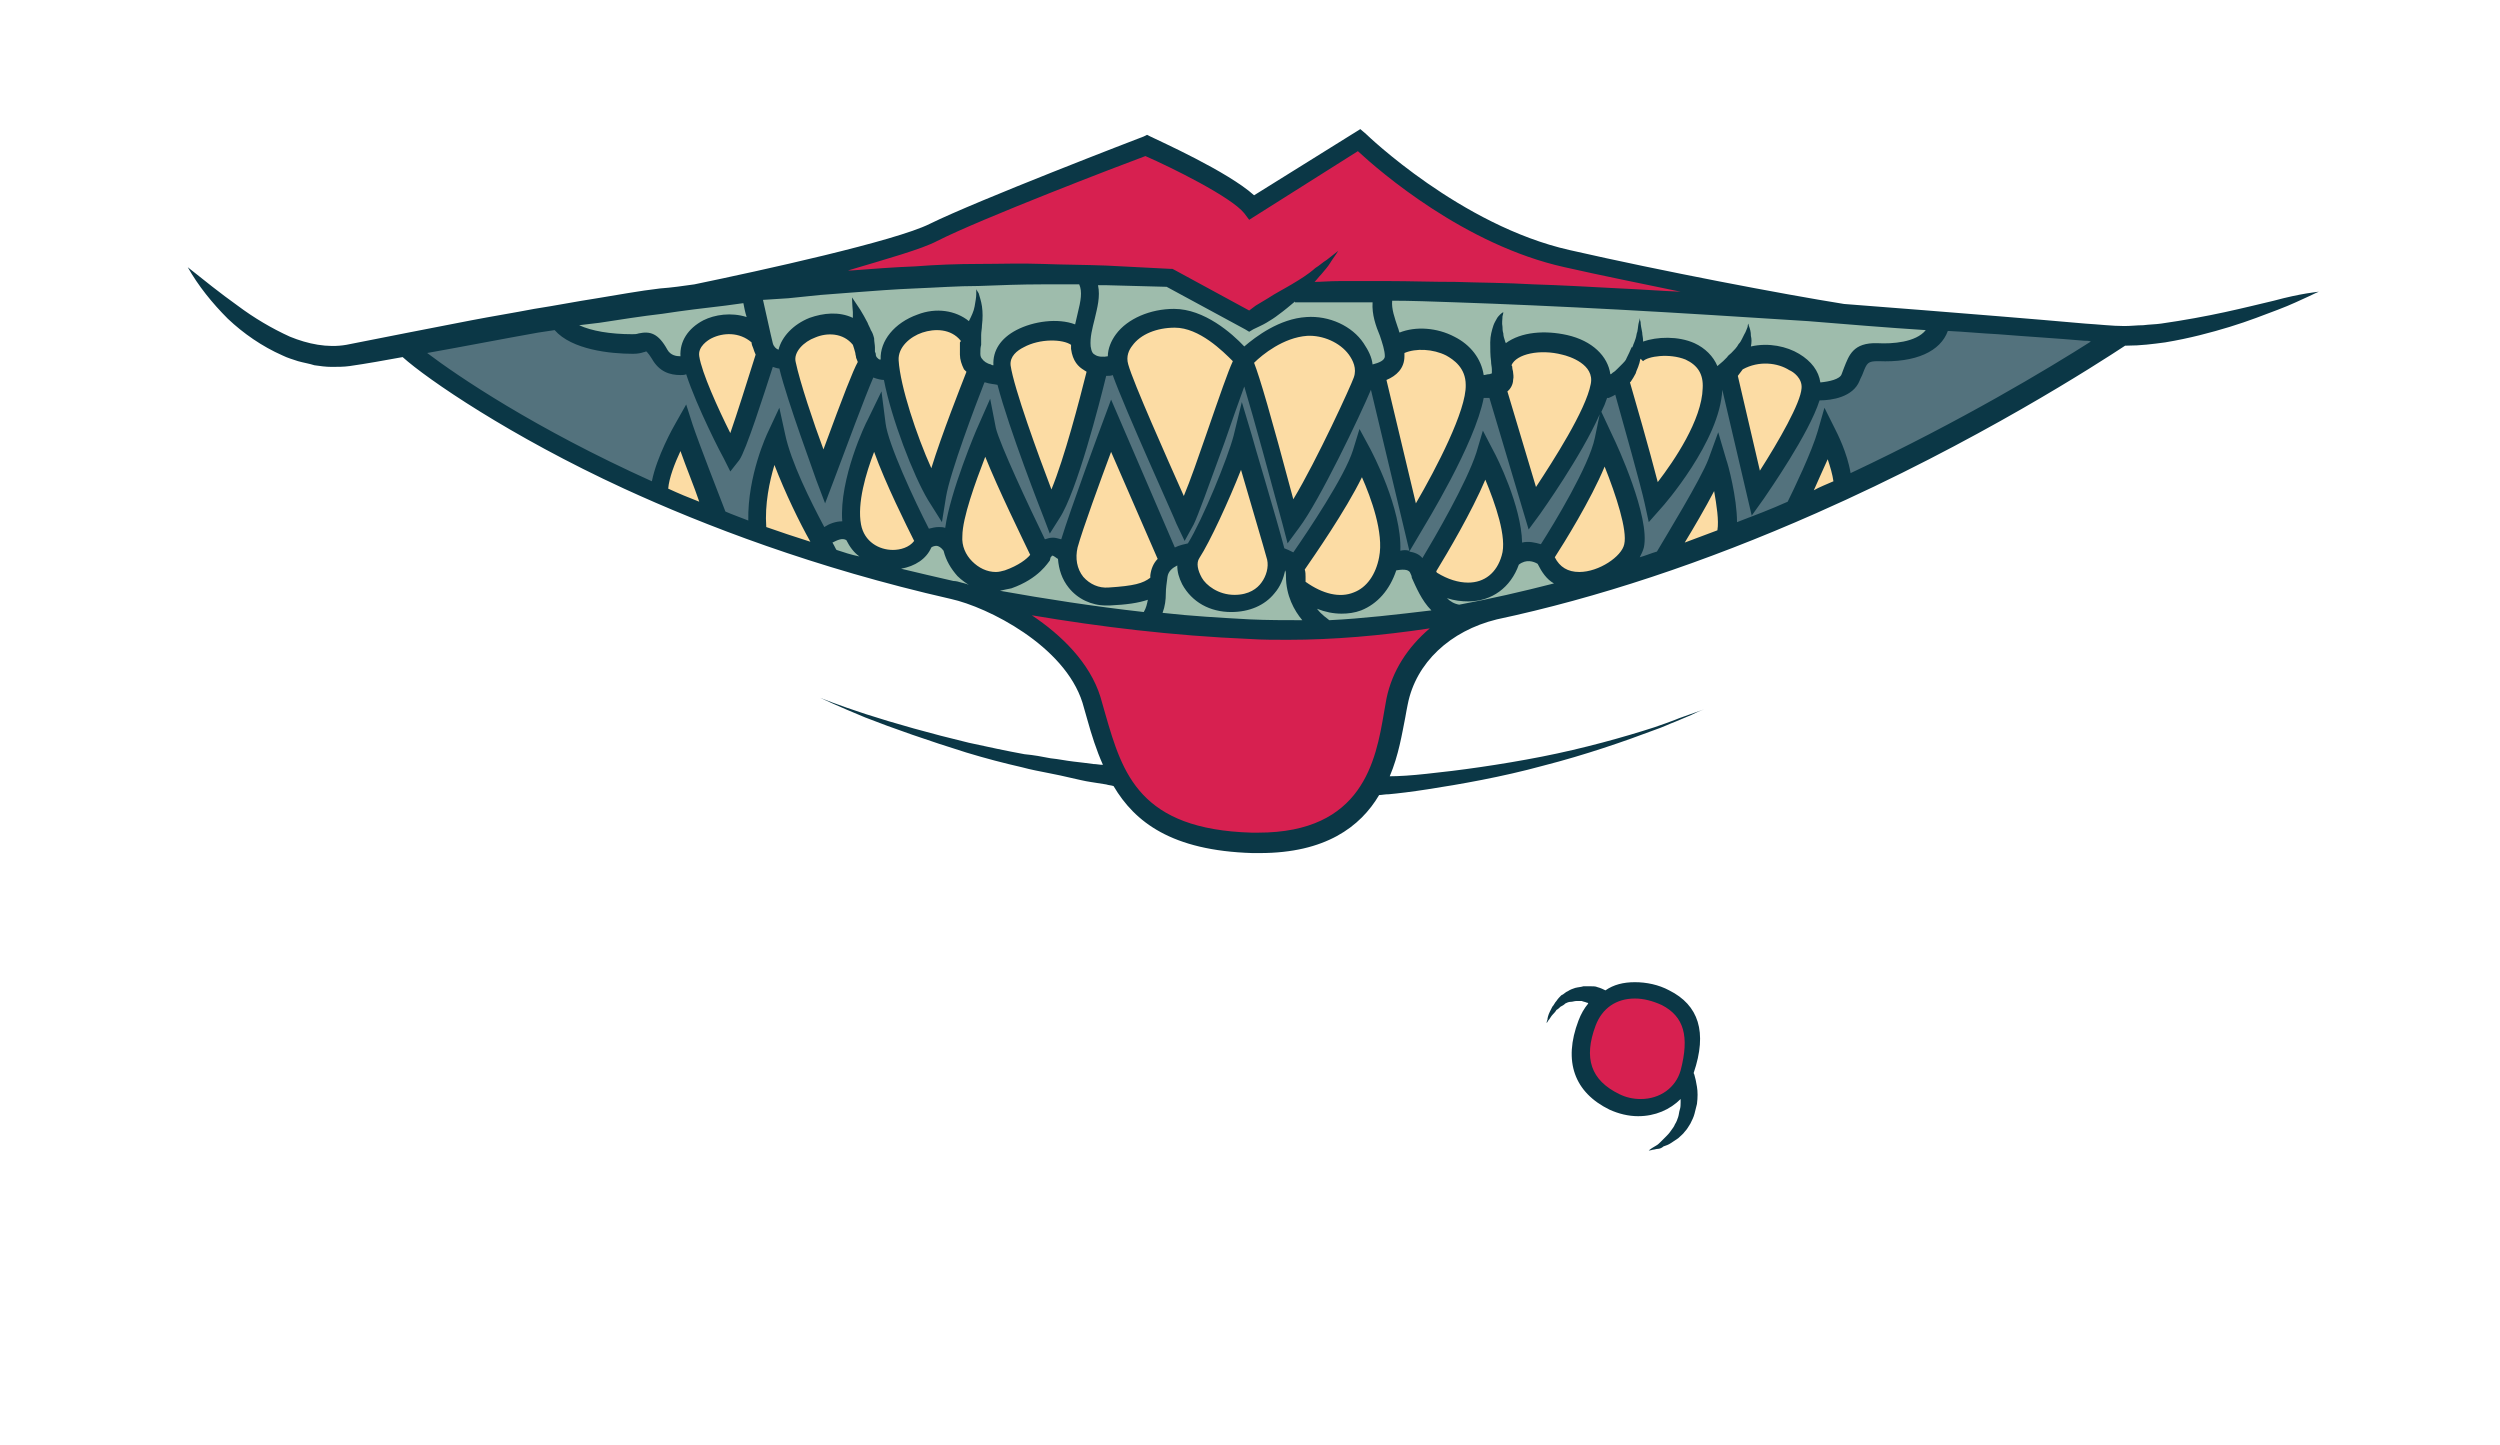 <?xml version="1.0" encoding="utf-8"?>
<!-- Generator: Adobe Illustrator 19.1.0, SVG Export Plug-In . SVG Version: 6.00 Build 0)  -->
<svg version="1.1" id="Layer_1" xmlns="http://www.w3.org/2000/svg" xmlns:xlink="http://www.w3.org/1999/xlink" x="0px" y="0px" width="305.834px" height="176.833px"
	 viewBox="-152 308.1 305.8 176.9" style="enable-background:new -152 308.1 305.8 176.9;" xml:space="preserve">
<style type="text/css">
	.beast-mouth-19-st-0{fill:#D72050;}
	.beast-mouth-19-st-1{fill:#FCDCA4;}
	.beast-mouth-19-st-2{opacity:0.7;fill:#0B3746;}
	.beast-mouth-19-st-3{opacity:0.7;fill:#75A08A;}
	.beast-mouth-19-st-4{fill:#0B3746;}
</style>
<g>
	<path class="beast-mouth-19-st-0" d="M52.4,430.4c-4.1-2.2-8-1-9.7,2.6c-1.7,3.6-0.9,8,3,9.8c3.9,1.8,7.7-0.1,9-3.4
		C55.8,436.2,55.9,432.3,52.4,430.4z"/>
	<path class="beast-mouth-19-st-1" d="M-67.8,352c0,0,5,11.2,5.1,11.3c0.1,0.2,4.3-11.3,4.3-11.3l1.9,0.8l5.2,13.3L-46,353c0,0-0.9-4.6-1.2-4.5
		c-0.2,0.1-6.1-2.6-8.8,2.5c0,0-2,2-2.7,0.2c-0.7-1.8-1.3-3.1-1.3-3.1S-67.9,346.3-67.8,352z"/>
	<path class="beast-mouth-19-st-1" d="M-33.5,349c0,0-2-2.1-4.2-1.8c-2.2,0.3-5.8,1.5-5.5,5.2c0.3,3.8,5.6,15.8,5.6,15.8l5.3-14.5
		C-32.3,353.8-34.8,351.7-33.5,349z"/>
	<path class="beast-mouth-19-st-1" d="M-20,349c0,0-9.8-0.4-9.5,3.1s5.9,18.5,5.9,18.5s5.2-13.6,5.8-17.5C-17.8,353.1-20.6,352-20,349z"/>
	<path class="beast-mouth-19-st-1" d="M-0.2,351.8c0,0-4.3-5.2-8.7-5c-4.3,0.2-6.5,3.2-6.3,5.6c0.2,2.3,7.8,19.4,7.8,19.4L-0.2,351.8z"/>
	<path class="beast-mouth-19-st-1" d="M0.3,351.9c0,0,10.3-7.9,14.3,1.1c-1.6,10-8.6,18.1-8.6,18.1L0.3,351.9z"/>
	<path class="beast-mouth-19-st-1" d="M16.7,354c0,0,2.9-1.7,2.3-3.4c0,0,9.3-2.2,9.2,4.2c-0.1,6.4-7.5,17.5-7.5,17.5L16.7,354z"/>
	<path class="beast-mouth-19-st-1" d="M31.1,355.5c0,0,1.6-2.2,0.9-3.8c0,0,2.7-2.7,6.5-1.9c3.8,0.8,5.3,2.8,4.8,6c-0.6,3.2-7.6,14-7.6,14
		L31.1,355.5z"/>
	<path class="beast-mouth-19-st-1" d="M46,355.1c0,0,2.8-2.8,2.6-4.3c0,0,8.3-1.4,8.8,4c0.4,5.4-6.7,14.8-6.9,14.8S46,355.1,46,355.1z"/>
	<path class="beast-mouth-19-st-1" d="M58.7,353.8c0,0,2.7-1.5,2.8-2.5c0,0,7.6-0.7,8.2,4.5l-6.9,12.6L58.7,353.8z"/>
	<path class="beast-mouth-19-st-1" d="M-71.5,367.7c0.1-0.2,2.9-7.1,2.9-7.1l4.4,10.8L-71.5,367.7z"/>
	<path class="beast-mouth-19-st-1" d="M-59.4,373.3c0,0,1.1-9.2,2.2-11l6.8,14.1L-59.4,373.3z"/>
	<path class="beast-mouth-19-st-1" d="M-38.8,373.9c0,0-1.7,2.6-4.1,2.6c-2.4,0-4.7-1.5-4.8-4.9c-0.1-3.4,2.7-12,2.7-12L-38.8,373.9z"/>
	<path class="beast-mouth-19-st-1" d="M-35.9,374c0-2.2,4.5-13,4.5-13s6.5,14.2,6.5,14.5s-3.1,4.3-5.7,3.7C-33.2,378.5-35.9,376.2-35.9,374z"/>
	<path class="beast-mouth-19-st-1" d="M-9.4,376c0,0-6.6-16.2-6.9-16c-0.3,0.2-4.6,12.3-5.1,14c-0.5,1.7,0.3,7.2,5.7,6.8c5.4-0.5,5.3-1.7,5.3-1.7
		L-9.4,376z"/>
	<path class="beast-mouth-19-st-1" d="M-6.6,376.4c0,0,5.8-11.2,6.1-13.7c0,0,4.2,11.8,4.2,13.8s-1.2,5-5,5.2C-5.1,381.9-7.2,378.8-6.6,376.4z"/>
	<path class="beast-mouth-19-st-1" d="M6.7,376.9c0,0,8.2-11.3,8.1-12.9c0,0,5.1,10.2,2,14.8C13.7,383.4,5.8,383,6.7,376.9z"/>
	<path class="beast-mouth-19-st-1" d="M22.3,377.6l7.4-13.7c0,0,5,9.6,2.8,13.4S24.1,382,22.3,377.6z"/>
	<path class="beast-mouth-19-st-1" d="M37,376.1l7.3-13.7c0,0,4.8,9.6,3.8,12.1S40.4,382.9,37,376.1z"/>
	<path class="beast-mouth-19-st-1" d="M51.9,376.1l6.2-10.9c0,0,1.8,7.2,0.9,8.3C58.1,374.7,51.9,376.1,51.9,376.1z"/>
	<polygon class="beast-mouth-19-st-1" points="67.7,370.1 71.6,361.4 73.4,367.4 	"/>
	<path class="beast-mouth-19-st-0" d="M-62.8,343.7l25.3-1.8l28.6,0.3l9.8,5.1l6-3.8l61.4,2.5c0,0-25.1-5.2-30.9-6.8c-5.8-1.5-21.5-10.1-23.2-13.8
		L1,333.7c0,0-0.3-2.6-12.8-7.8c0,0-20.4,9.2-26.3,10.7C-44.1,338.1-62.8,343.7-62.8,343.7z"/>
	<path class="beast-mouth-19-st-0" d="M-30.8,381.3c0,0,31.5,7.1,58.1,2.1c0,0-7.2,3.4-8.5,10.2c-1.3,6.8-2.8,17.9-17.9,17.5
		c-15.2-0.4-16.5-8.9-17.7-12C-18,396-18.3,388.2-30.8,381.3z"/>
	<path class="beast-mouth-19-st-2" d="M-102.4,350.3l18.9-2.4c0,0,2.2,2.5,5,2.2s6.4,0.4,6.4,0.4s0.9,2.4,2.2,2.4s1.9,0,1.9,0l5.2,10.2l4.3-11.2
		l2.7,0.9l4.5,13.3L-46,353l2.5,0.7l5.6,15.3l5.5-15.2l2.8,0.3l5.9,16.6l5.8-17.5l2.5,0.2l8,18.5l7.7-19.9l5.5,19.9l8.9-17l1.9-0.7
		l4.1,18.1c0,0,7-13.1,7.8-17.1H31l4.7,14.7c0,0,7.6-11.3,8.2-13.9l2.2-0.7l4.4,14.4c0,0,6.9-9.9,7.4-13.5l0.9-1.7l1.5,2.4l2.5,11.6
		l6.8-11.8c0,0,3.5-0.1,4.3-1.6s2-4.3,3.8-3.7c1.8,0.6,7.1-1,8.1-3.7l20.4,2.3c0,0-21.3,13.5-32.7,17.5l-2-6.5l-3.8,9.2
		c0,0-8.2,4.2-8.4,4.1s-0.3-7.3-1.2-9l-6.2,10.9l-5,2.1c0,0,2.4-3.4,0.4-8.5s-3.1-8.7-3.1-8.7l-6.8,14H33c0,0-1.8-8.6-3.2-10.6
		c0,0-6.8,13.3-7.4,13.1c-0.6-0.2-4.6-1.7-4.6-1.7s-0.6-8.4-3-11.9l-8.1,12.9L4.5,376l-4.6-14.1l-5.8,14l-3.4,1.1l-7.1-17l-5,15
		l-3.9-0.4l-6.2-13.6c0,0-4.8,11-4.5,13l-2.8,0.3l-6.2-14.8c0,0-4.2,8.9-3,13.5l-3.5,0.2l-5.7-11.1c0,0-2.3,5.5-2.3,7.1
		s0.4,4.4,0.4,4.4l-5-2.4c0,0-4.8-11.2-4.8-10.8s-2.5,7.1-2.5,7.1S-93.3,359.4-102.4,350.3z"/>
	<path class="beast-mouth-19-st-3" d="M-83.5,346.8c0,0,45.5-7.2,74.3-4.6L1,347.3c0,0,6.7-3.8,6.4-3.8c-0.2,0.1,65.8,1.4,77.4,3.9
		c0,0,0.4,2.4-1.8,3.1c-2.2,0.7-6.4-0.2-7.6,1.4c-1.2,1.7-3.7,4.6-5.7,4.2c0,0-0.9-5-5-5c-4.1,0-7.1,3.7-7.1,3.7s-1.8-4.8-5.1-4.5
		c-3.3,0.2-4.4,1.2-4.4,1.2s-2.5,3.8-4.2,4c0,0-1.2-5.8-6.1-5.8c-4.9,0-6,2-6,2s1.2,4-3.1,3.8c0,0-2.7-7.9-10-5.4c0,0-0.8,4.2-3.6,4
		c-0.3-0.2-1.2-6-6.8-6.1s-8.5,4.2-8.5,4.2s-4-5.6-8.9-5.6c-4.9,0-6.2,6-6.4,6s-5.7,0.6-4.8-3.8c0,0-10.2-0.6-9.7,4.4
		c-0.2-0.1-4.6,0.9-3.5-4.1c0,0-2.8-2.8-5.9-1.7c-3.2,1.1-4.2,4-4,5.8c0,0-1.7,0.7-2.7-1.4c-1-2.1-1.9-3.9-1.9-3.9s-3.2-1.2-5,0.3
		c-1.8,1.5-3.1,4.4-3.1,4.4s-3.3-0.9-3.4-3.8c0,0-1.7-1.2-4.1-1.1c-2.4,0.2-4.2,4.6-4.2,4.6s-2,1-3.5-0.7c-1.5-1.7-1.4-2.3-3.4-2
		C-76.4,350.3-82.8,350.2-83.5,346.8z"/>
	<path class="beast-mouth-19-st-3" d="M-51.2,375.8l-0.2-2.4l2.9-0.7c0,0,2.1,3.8,4.5,3.6c2.4-0.2,4.5-0.9,5.6-2.2c1.1-1.3,2.6-0.2,3.2,1.5
		c0.6,1.7,2.8,4.5,5.2,3.8c2.4-0.8,5.8-4.4,6.8-4.3c1,0.1,1.4,2.3,2.3,3.5c0.9,1.2,5.9,4.1,9.6,2.1c0,0,2.6-5,4.8-4.1
		c0,0,0.3,5.6,5.3,5.3s6.1-5.5,6.1-5.5s1.8,0.5,1.7,1.8c-0.2,1.3,1.9,3.9,5.3,3.8c3.4-0.1,5.2-2.5,5.9-5.1c0,0,3.8-0.4,3.8,0.9
		c0.1,1.3,2.9,2.7,5.5,2.4c2.6-0.2,5.1-1.4,5.7-4.2c0,0,2.9-0.8,3.8,0.5c0.8,1.2,3.9,3.3,7,2.6c0,0-19,7.5-45.1,5.9
		C-27.7,383.4-51.2,375.8-51.2,375.8z"/>
	<path class="beast-mouth-19-st-4" d="M52.2,429.3c-1.3-0.7-2.8-1-4.2-1c-1.4,0-2.6,0.3-3.6,1c-0.2-0.1-0.6-0.3-1-0.4c-0.2-0.1-0.5-0.1-0.8-0.1
		c-0.3,0-0.6,0-0.9,0c-0.3,0.1-0.6,0.1-1,0.2c-0.3,0.1-0.6,0.2-0.9,0.4c-0.3,0.1-0.5,0.4-0.8,0.5c-0.2,0.2-0.4,0.4-0.6,0.7
		c-0.2,0.2-0.3,0.5-0.5,0.7c-0.1,0.2-0.2,0.4-0.3,0.6c-0.2,0.4-0.3,0.8-0.3,1c-0.1,0.2-0.1,0.4-0.1,0.4s0.1-0.1,0.2-0.3
		c0.2-0.2,0.3-0.5,0.6-0.8c0.1-0.1,0.3-0.3,0.4-0.5c0.2-0.1,0.4-0.3,0.5-0.4c0.2-0.1,0.4-0.2,0.6-0.4c0.2-0.1,0.4-0.2,0.7-0.2
		c0.2,0,0.4-0.1,0.7-0.1c0.2,0,0.4,0,0.6,0c0.2,0.1,0.4,0.1,0.6,0.2c0.1,0,0.1,0,0.2,0.1c-0.5,0.6-0.9,1.3-1.2,2.1
		c-1.9,5-0.5,8.8,3.8,10.9c1.1,0.5,2.3,0.8,3.5,0.8c2.1,0,3.9-0.8,5.2-2.1c0,0.1,0,0.3,0,0.4c0,0.3,0,0.6-0.1,0.9
		c-0.1,0.3-0.1,0.6-0.2,0.9c-0.1,0.3-0.2,0.6-0.4,0.9c-0.1,0.3-0.3,0.5-0.5,0.8c-0.2,0.3-0.4,0.5-0.6,0.7c-0.2,0.2-0.4,0.4-0.6,0.6
		c-0.2,0.2-0.4,0.4-0.6,0.5c-0.2,0.1-0.3,0.2-0.5,0.3c-0.3,0.2-0.4,0.3-0.4,0.3s0.2,0,0.5-0.1c0.2,0,0.4-0.1,0.6-0.1
		c0.2,0,0.5-0.1,0.7-0.3c0.3-0.1,0.6-0.2,0.9-0.4c0.3-0.2,0.6-0.4,0.9-0.6c0.3-0.3,0.6-0.5,0.8-0.8c0.3-0.3,0.5-0.7,0.7-1
		c0.2-0.4,0.4-0.8,0.5-1.2c0.1-0.4,0.2-0.8,0.3-1.2c0.1-0.8,0.1-1.5,0-2.1c-0.1-0.6-0.2-1.1-0.3-1.4c0-0.1-0.1-0.2-0.1-0.3
		C56.9,434.4,55.8,431.1,52.2,429.3z M53.6,439.1c-0.6,2.1-2.5,3.5-4.9,3.5c-0.9,0-1.8-0.2-2.6-0.6c-3.5-1.7-4.4-4.4-2.9-8.4
		c0.8-2.1,2.5-3.3,4.8-3.3c1.1,0,2.2,0.3,3.3,0.8C54,432.5,54.7,434.9,53.6,439.1z M126.2,344.9c-1.7,0.4-3.7,0.9-6,1.4
		c-2.3,0.5-5,1-7.8,1.4c-0.7,0.1-1.4,0.1-2.2,0.2c-0.7,0-1.5,0.1-2.3,0.1c-1.5,0-3.1-0.2-4.8-0.3c-3.4-0.3-6.9-0.6-10.6-0.9
		c-6.1-0.5-12.4-1-18.9-1.5c-7.5-1.2-22.2-4-33.6-6.6c-13.3-3-24.8-14.1-24.9-14.2l-0.7-0.6L1.4,332c-3.2-2.9-11.7-6.7-12.7-7.2
		l-0.4-0.2l-0.4,0.2c-0.8,0.3-20.3,7.8-26.2,10.7c-4.2,2.1-20.6,5.7-28.8,7.4c-1.4,0.2-2.8,0.4-4.2,0.5c-2.6,0.3-5.2,0.8-7.7,1.2
		c-2.6,0.4-5.1,0.9-7.7,1.3c-2.6,0.5-5.1,0.9-7.7,1.4l-7.7,1.5c-2.6,0.5-5,1-7.6,1.5c-2.3,0.4-4.7-0.1-6.9-1c-2.2-1-4.4-2.3-6.4-3.8
		c-2.1-1.5-4.1-3.1-6.1-4.7c1.3,2.3,3,4.4,4.9,6.3c1.9,1.8,4.2,3.4,6.7,4.5c0.6,0.3,1.3,0.5,1.9,0.7c0.7,0.2,1.4,0.3,2,0.5
		c0.7,0.1,1.4,0.2,2.1,0.2c0.7,0,1.5,0,2.2-0.1c2.1-0.3,4.3-0.7,6.5-1.1c3,2.7,13.2,9.7,27.1,16.1c9.8,4.5,23.3,9.7,40,13.5l0,0
		c4.5,1,13.9,5.7,16.1,12.7c0.2,0.7,0.4,1.4,0.6,2.1c0.5,1.8,1.1,3.7,1.9,5.5c-0.4,0-0.8-0.1-1.2-0.1c-0.7-0.1-1.5-0.2-2.4-0.3
		c-0.9-0.1-1.8-0.3-2.8-0.4c-1-0.2-2.1-0.4-3.2-0.5c-2.2-0.4-4.5-0.9-6.8-1.4c-4.6-1.1-9.2-2.4-12.6-3.5c-3.4-1.1-5.6-2-5.6-2
		s2.1,1,5.5,2.4c3.3,1.3,7.9,2.9,12.4,4.3c2.3,0.7,4.6,1.3,6.8,1.8c1.1,0.3,2.2,0.5,3.2,0.7c1,0.2,2,0.4,2.8,0.6
		c0.9,0.2,1.7,0.4,2.4,0.5c0.7,0.1,1.3,0.2,1.9,0.3c0.3,0.1,0.6,0.1,0.9,0.2c2.6,4.4,7.1,7.9,17,8.2c0.3,0,0.6,0,0.9,0
		c8,0,12.3-3.2,14.6-7.1c0.3,0,0.7-0.1,1.2-0.1c1.1-0.1,2.8-0.3,4.7-0.6c3.9-0.6,9.1-1.5,14.2-2.9c5.1-1.3,10-3,13.7-4.4
		c0.9-0.3,1.7-0.7,2.5-1c0.7-0.3,1.4-0.6,1.9-0.8c1-0.5,1.6-0.7,1.6-0.7s-0.6,0.2-1.7,0.6c-0.5,0.2-1.2,0.4-1.9,0.7
		c-0.8,0.3-1.6,0.6-2.5,0.9c-3.7,1.2-8.7,2.6-13.8,3.6c-5.1,1-10.2,1.7-14.1,2.1c-1.8,0.2-3.4,0.3-4.5,0.3c1.1-2.6,1.5-5.2,1.9-7.2
		c0.1-0.6,0.2-1.1,0.3-1.6c1-5.1,5.2-9,10.9-10.4c12.2-2.6,25.3-6.9,39.1-13c19.7-8.7,34.6-18.4,37.8-20.5c0.1,0,0.2,0,0.2,0
		c1.7,0,3.2-0.2,4.7-0.4c3-0.5,5.6-1.2,7.9-1.9c2.3-0.7,4.3-1.5,5.9-2.1c1.6-0.6,2.8-1.2,3.7-1.6c0.8-0.4,1.3-0.6,1.3-0.6
		S129.5,344,126.2,344.9z M83.6,348.5c-1.2,1.5-4.1,1.7-5.9,1.6c-3-0.1-3.5,1.5-4.1,3c-0.1,0.3-0.2,0.5-0.3,0.8
		c-0.2,0.6-1.5,0.9-2.6,1c-0.2-1.4-1.1-2.6-2.6-3.5c-1.5-0.9-3.7-1.4-5.9-0.9c0.1-0.5,0.1-0.9,0-1.3c0-0.5-0.1-0.8-0.2-1.1
		c-0.1-0.2-0.1-0.4-0.1-0.4s-0.1,0.1-0.1,0.4c-0.1,0.2-0.2,0.6-0.4,0.9c-0.1,0.2-0.2,0.4-0.3,0.6c-0.1,0.2-0.2,0.4-0.4,0.6
		c-0.2,0.4-0.6,0.8-0.9,1.1c-0.2,0.2-0.4,0.3-0.5,0.5c-0.2,0.2-0.3,0.3-0.5,0.5c-0.2,0.2-0.5,0.4-0.7,0.6c-0.5-1.2-1.5-2.2-2.8-2.8
		c-2-0.9-4.6-0.8-6.3-0.2c0-0.1,0-0.2,0-0.2c0-0.3-0.1-0.6-0.1-0.9c-0.1-0.5-0.2-1-0.2-1.3c-0.1-0.3-0.1-0.5-0.1-0.5s0,0.2-0.1,0.5
		c-0.1,0.3-0.1,0.7-0.2,1.2c-0.1,0.2-0.1,0.5-0.2,0.8c-0.1,0.3-0.2,0.6-0.3,0.8c0,0.1-0.1,0.2-0.1,0.3c0,0,0,0-0.1,0l0,0
		c-0.2,0.5-0.4,0.9-0.6,1.3c-0.1,0.3-0.3,0.5-0.5,0.7c-0.2,0.2-0.4,0.4-0.6,0.6c-0.2,0.2-0.4,0.4-0.6,0.5c-0.1,0.1-0.2,0.2-0.3,0.2
		c-0.3-2.2-2.2-4.1-5.3-4.8c-2.7-0.6-5.6-0.4-7.5,1c0-0.1-0.1-0.2-0.1-0.3c-0.1-0.3-0.2-0.6-0.2-0.9c-0.1-0.3-0.1-0.6-0.1-0.8
		c-0.1-0.5,0-0.9,0-1.3c0.1-0.3,0.1-0.5,0.1-0.5s-0.2,0.1-0.4,0.3c-0.1,0.1-0.3,0.3-0.4,0.5c-0.1,0.2-0.3,0.5-0.4,0.8
		c-0.2,0.6-0.4,1.3-0.4,2.1c0,0.8,0,1.6,0.1,2.3c0,0.4,0.1,0.7,0.1,1c0,0.1,0,0.4,0,0.5c-0.1,0-0.2,0.1-0.4,0.1
		c-0.2,0-0.4,0.1-0.6,0.1c-0.3-2-1.6-3.7-3.6-4.7c-2.1-1.1-4.7-1.3-6.7-0.5c-0.1-0.2-0.1-0.4-0.2-0.6c-0.4-1.2-0.8-2.3-0.7-3.3
		c2.3,0,4.9,0.1,7.8,0.2c5.9,0.2,12.7,0.5,20.1,0.9c7.4,0.4,15.2,0.9,23,1.4C74.1,347.8,78.9,348.2,83.6,348.5z M68.4,355.6
		c-0.1,1.8-2.8,6.5-5.1,10.1l-2.7-11.6c0.2-0.3,0.4-0.5,0.6-0.8c2-1.1,4.3-0.8,5.7,0.1C67.4,353.6,68.5,354.4,68.4,355.6z
		 M56.3,355.6c-0.1,3.9-3.5,8.9-5.5,11.5c-1-3.9-2.9-10.5-3.4-12.2c0,0,0.1-0.1,0.1-0.1c0.2-0.3,0.4-0.6,0.6-1
		c0.1-0.4,0.3-0.7,0.4-1.1c0.1-0.2,0.1-0.5,0.2-0.7l0.3,0.3c0.6-0.6,3.2-1,5.2-0.2C55.7,352.8,56.4,353.9,56.3,355.6z M33.1,353.7
		c0-0.2-0.1-0.4-0.1-0.6c0-0.1,0-0.2-0.1-0.3c0.6-1.4,3.5-2,6.2-1.3c0.9,0.2,4,1.2,3.5,3.6c-0.6,3.2-4.6,9.4-6.7,12.6L32.4,356
		c0.4-0.3,0.7-0.9,0.7-1.4C33.2,354.2,33.1,353.8,33.1,353.7z M30.5,354C30.5,354.1,30.5,354.1,30.5,354
		C30.5,354.1,30.5,354,30.5,354z M19.8,351.3c1.4-0.6,3.5-0.5,5.1,0.3c0.9,0.5,2.4,1.5,2.4,3.6c0.1,3.1-3.6,10.2-6.1,14.5l-3.6-15.1
		c1.2-0.5,2.2-1.4,2.2-2.9C19.8,351.5,19.8,351.4,19.8,351.3z M-37.4,337.6c5.3-2.7,22.5-9.3,25.5-10.4c3.2,1.4,10.5,5,12.1,7
		l0.6,0.8l13.3-8.4c2.7,2.5,13.1,11.5,25.3,14.2c4.4,1,9.4,2,14.2,3c-2.5-0.1-5-0.3-7.4-0.4c-3.7-0.2-7.3-0.4-10.6-0.5
		c-3.4-0.2-6.6-0.2-9.5-0.3c-3,0-5.7-0.1-8.1-0.1c-2.4,0-4.5,0-6.2,0c-1.2,0-2.2,0.1-3,0.1c0.3-0.3,0.5-0.6,0.8-0.9
		c0.4-0.5,0.8-0.9,1.1-1.4c0.3-0.5,0.7-1,1-1.5c-0.5,0.4-0.9,0.7-1.4,1.1c-0.5,0.3-0.9,0.7-1.4,1C8,341.7,7,342.3,6,342.9
		c-1,0.6-2,1.1-2.9,1.7l-1.5,0.9c-0.3,0.2-0.5,0.4-0.8,0.6l-9.2-5l-0.2-0.1l-0.3,0l-7.8-0.4c-2.6-0.1-5.2-0.1-7.8-0.2
		c-2.6-0.1-5.2,0-7.8,0c-2.6,0-5.2,0.1-7.8,0.3c-2.6,0.1-5.2,0.3-7.8,0.5l-0.4,0C-43.6,339.8-39.3,338.6-37.4,337.6z M7.8,346.9
		c-3.3,0.2-6.2,2.4-7.6,3.6c-1.5-1.6-4.9-4.6-8.6-4.6c-2.9,0-5.7,1.2-7.1,3.1c-0.6,0.8-1,1.8-1,2.7c-0.5,0.1-1.2,0.1-1.6-0.2
		c-0.2-0.1-0.4-0.3-0.5-1c-0.1-1.1,0.2-2.2,0.5-3.4c0.3-1.3,0.7-2.7,0.4-4.1c0.3,0,0.6,0,0.9,0l7.5,0.2l9.6,5.2l0.5,0.3l0.5-0.3l0,0
		c0.6-0.3,1.1-0.5,1.6-0.8c0.5-0.3,1-0.6,1.5-1c0.7-0.5,1.4-1.1,2-1.6l0,0.1c0,0,2,0,5.4,0c1.2,0,2.6,0,4.1,0
		c-0.1,1.5,0.4,2.9,0.9,4.1c0.3,0.9,0.6,1.8,0.6,2.5c0,0.5-0.7,0.8-1.5,1c-0.1-0.9-0.5-1.7-1.1-2.6C13.4,348,10.6,346.7,7.8,346.9z
		 M13.6,354.3c-0.3,0.9-4.5,10.1-7.4,14.9c-2.8-10.5-4.1-14.9-4.8-16.7c1-1,3.6-3.1,6.5-3.3c1.9-0.1,4,0.8,5.1,2.3
		C13.5,352.2,14,353.2,13.6,354.3z M-1.2,352.3c-0.6,1.3-1.5,3.9-3.3,9.1c-0.9,2.6-1.9,5.5-2.7,7.4c-2-4.5-6.2-13.9-6.8-16.1
		c-0.3-1,0.1-1.8,0.5-2.3c1-1.4,3-2.2,5.2-2.2C-5.3,348.2-2.4,351.1-1.2,352.3z M-19.1,353.6c-0.9,3.6-2.7,10.5-4.3,14.4
		c-1.6-4.2-4.6-12.4-5-15.2c-0.1-1.1,0.8-1.8,1.6-2.2c2-1.1,4.8-1,5.8-0.3c0,0.2,0,0.4,0,0.5c0.2,1.5,0.9,2.2,1.6,2.6
		C-19.3,353.5-19.2,353.5-19.1,353.6z M-55.6,344.6l3.9-0.4l3.9-0.3c2.6-0.2,5.2-0.4,7.7-0.5c2.6-0.1,5.2-0.3,7.8-0.3
		c2.6-0.1,5.2-0.2,7.8-0.2c1.5,0,3,0,4.5,0c0.4,0.9,0.2,2-0.2,3.6c-0.1,0.4-0.2,0.9-0.3,1.3c-2.1-0.8-5.1-0.4-7.2,0.7
		c-1.9,1-2.9,2.5-2.8,4.3c-0.1,0-0.2,0-0.3-0.1c-0.5-0.1-0.9-0.4-1.1-0.7c-0.1-0.1-0.2-0.3-0.2-0.6c0-0.5,0-0.7,0.1-1.1
		c0-0.4,0-0.8,0-1.2c0-0.4,0.1-0.8,0.1-1.2c0.1-0.8,0.1-1.6,0-2.3c-0.1-0.7-0.3-1.2-0.4-1.6c-0.2-0.3-0.3-0.5-0.3-0.5s0,0.2,0,0.6
		c0,0.4-0.1,0.9-0.2,1.5c-0.1,0.6-0.4,1.2-0.7,1.8c-1.6-1.3-4-1.7-6.3-0.8c-2.8,1-4.6,3.2-4.5,5.5c0,0,0,0-0.1,0
		c-0.1,0-0.2-0.1-0.3-0.2c-0.1-0.1-0.2-0.2-0.2-0.5c0-0.1-0.1-0.2-0.1-0.3l0-0.2l0-0.3c0-0.3-0.1-0.7-0.1-1.1
		c-0.1-0.4-0.2-0.7-0.4-1c-0.1-0.3-0.3-0.6-0.4-0.9c-0.3-0.6-0.6-1.1-0.9-1.6c-0.6-0.9-1-1.5-1-1.5s0,0.7,0.1,1.8c0,0.2,0,0.5,0,0.7
		c-1.7-0.8-3.6-0.6-5.3,0c-2,0.8-3.4,2.3-3.8,3.9c-0.3-0.1-0.6-0.4-0.7-0.8c-0.3-1.2-0.8-3.6-1.2-5.3L-55.6,344.6z M-34.6,351.5
		c0,0.6,0.2,1.2,0.5,1.8c0.1,0.1,0.2,0.2,0.3,0.3c-0.7,1.8-3,7.6-4.3,11.8c-1.8-4-3.8-10-4-13.2c-0.1-1.6,1.4-2.9,2.9-3.4
		c1.5-0.5,3.5-0.5,4.7,1c0,0.1,0,0.1-0.1,0.2C-34.6,350.5-34.6,351.2-34.6,351.5z M-47.1,352.4c-0.6,1.1-1.7,3.9-4.2,10.7
		c-1.2-3.2-2.9-8.3-3.4-10.7c-0.3-1.2,1-2.5,2.4-3c1.4-0.6,3.4-0.6,4.6,0.9c0.1,0.3,0.2,0.6,0.3,1c0,0.2,0.1,0.4,0.1,0.6
		C-47.3,351.9-47.2,352.1-47.1,352.4C-47.1,352.4-47.1,352.4-47.1,352.4z M-59.9,350.7c0.1,0.3,0.2,0.6,0.3,0.8
		c-1.1,3.5-2.3,7.3-3.1,9.6c-1.5-3-3.5-7.4-3.8-9.4c-0.2-1.2,1.1-2,1.5-2.2c1.4-0.7,3.4-0.8,4.9,0.5
		C-60.1,350.2-60,350.5-59.9,350.7z M-78.7,347.6c2.6-0.4,5.1-0.8,7.7-1.1c2.6-0.4,5.1-0.7,7.7-1l2.2-0.3c0.1,0.5,0.2,1.1,0.4,1.7
		c-1.9-0.6-3.9-0.3-5.3,0.4c-1.9,1-2.9,2.6-2.8,4.4c-0.5,0-1.2-0.1-1.6-0.8c-1.1-2-2.1-2.3-3.5-2c-0.3,0.1-0.5,0.1-0.8,0.1
		c-2.7,0-5-0.4-6.5-1.1C-80.4,347.8-79.5,347.7-78.7,347.6z M-70.3,367.9c0.1-1.3,0.8-3.1,1.5-4.6c0.7,2,1.7,4.4,2.3,6.2
		C-67.8,369-69,368.5-70.3,367.9z M-58.3,372.6c-0.2-2.8,0.4-5.6,1-7.6c1.3,3.4,3.1,7.1,4.4,9.4C-54.8,373.8-56.6,373.2-58.3,372.6z
		 M-56,361.2l-0.7-3.2l-1.4,3c-0.1,0.2-2.5,5.3-2.4,10.8c-1-0.4-1.9-0.7-2.8-1.1c-0.7-1.8-3.3-8.5-4-10.6l-0.8-2.5l-1.3,2.3
		c-0.3,0.5-2.3,4.1-2.9,7.1c-14.4-6.5-23.8-12.9-27.5-15.7c4.5-0.8,9.1-1.7,13.6-2.5c0.7-0.1,1.3-0.2,2-0.3c2.1,2.4,6.8,2.9,9.6,2.9
		c0.6,0,1-0.1,1.3-0.2c0.1,0,0.3-0.1,0.3-0.1c0,0,0.2,0.1,0.7,0.9c0.9,1.6,2.2,2,3.5,2c0.2,0,0.5,0,0.7-0.1c1.3,4,4.4,10,4.6,10.3
		l0.8,1.6l1.1-1.4c0.8-1.1,3-8,4.1-11.4c0.3,0.1,0.6,0.2,0.8,0.2c1,4.1,4.4,13.2,4.5,13.6l1.1,2.9l1.1-2.9c1.5-4,3.8-10.2,4.8-12.5
		c0.5,0.2,1,0.3,1.3,0.3c0.9,4.7,3.6,11.7,5.4,14.7l1.7,2.7l0.5-3.1c0.5-3,3.6-11.2,4.7-14c0,0,0.1,0,0.1,0c0.6,0.2,1.1,0.2,1.5,0.3
		c1.4,5.4,5.4,15.6,5.6,16.1l0.8,2.1l1.2-1.9c2.1-3.2,4.9-14.1,5.7-17.4c0.3,0,0.6,0,0.8-0.1c1.5,4.2,7.6,17.6,7.8,18.2l1,2.1l1.1-2
		c0.5-1,1.8-4.6,3.8-10.1c0.8-2.3,1.7-4.9,2.4-6.8c1.2,4,3.3,11.7,4.7,16.9l0.6,2.3l1.4-1.9c2.5-3.3,7.5-13.8,8.8-16.9l4.7,19.7
		c-0.4-0.1-0.7-0.1-1.1,0c0.2-5.2-3.5-12.1-3.7-12.5l-1.3-2.4l-0.8,2.6c-1,3.2-5.5,9.9-7.3,12.5c-0.4-0.2-0.8-0.4-1.1-0.5
		c-0.9-3.5-3.9-13.4-4-13.9l-1.2-4l-1,4.1c-0.7,2.7-3.8,10.3-5.6,13.2c-0.4,0.1-1,0.2-1.6,0.5l-7.8-18.1l-1,2.7
		c-0.2,0.5-4,10.8-5.1,14.4c-0.4-0.1-0.7-0.2-1-0.2c-0.4,0-0.7,0.1-1,0.2c-2-4.1-5.5-11.6-6-13.6l-0.7-3.6l-1.5,3.4
		c-0.2,0.4-3.4,8-4,12.4c-0.3-0.1-0.5-0.1-0.8-0.1c-0.4,0-0.8,0.1-1.2,0.2c-1.8-3.5-5-10.4-5.3-12.9l-0.5-3.9l-1.7,3.5
		c-0.2,0.3-3.5,7.2-3.1,12.4c-0.8,0-1.6,0.3-2.2,0.7C-52.9,369.4-55.3,364.6-56,361.2z M16.7,376.3c-0.4,2.1-1.5,3.7-3.1,4.3
		c-1.7,0.7-3.8,0.2-5.9-1.3c0-0.2,0-0.4,0-0.6c0-0.3,0-0.6-0.1-0.9c1.1-1.6,5-7.2,7-11.3C15.7,369,17.3,373.3,16.7,376.3z M-1.4,383
		L-1.4,383c2.2,0,4.1-0.8,5.3-2.3c0.7-0.8,1.1-1.8,1.3-2.8c0.1,0.2,0.1,0.4,0.1,0.7c0,2.4,1,4.2,2,5.4c-2.1,0-4.3,0-6.4-0.1
		c-3.6-0.2-7.2-0.4-10.7-0.8c0.3-0.8,0.4-1.6,0.4-2.4c0-0.6,0.1-1.2,0.2-2c0.1-0.7,0.6-1.1,1.2-1.4c0,0.8,0.2,1.5,0.6,2.3
		C-6.2,381.8-4,383-1.4,383z M-5.3,376.4c1.3-2,3.6-7,5.1-10.8c1.1,3.8,2.8,9.5,3.2,11c0.2,0.9-0.1,2-0.7,2.8
		c-0.5,0.7-1.5,1.5-3.3,1.5c-2,0-3.5-1.2-4-2.1C-5.5,377.9-5.7,377-5.3,376.4z M-10.4,376.5c-0.5,0.5-0.8,1.2-0.9,2
		c0,0.1,0,0.2,0,0.3c-0.9,0.7-2,1-5.1,1.2c-1.2,0.1-2.3-0.4-3.1-1.3c-0.8-1-1-2.3-0.7-3.6c0.6-2.2,2.8-8.2,4.1-11.7L-10.4,376.5z
		 M-49.7,375.4c-0.1-0.1-0.2-0.4-0.5-0.9c0.6-0.3,1.2-0.6,1.7-0.3c0.4,0.8,0.9,1.5,1.6,2C-47.9,376-48.8,375.7-49.7,375.4z
		 M-42.8,375.4c-1.7,0-3.5-1-3.9-3.1c-0.5-2.6,0.6-6.3,1.6-8.9c1.4,3.9,4,9.1,4.9,10.9C-40.8,375.1-41.9,375.4-42.8,375.4
		L-42.8,375.4z M-34.4,379.4c-0.3-0.1-0.7-0.2-1-0.2l0,0c-2.2-0.5-4.3-1-6.4-1.5c1.7-0.3,3.1-1.2,3.7-2.6c0.1-0.1,0.4-0.2,0.6-0.2
		c0.3,0,0.6,0.2,0.9,0.6c0.3,1.2,0.9,2.2,1.7,3.1c0.5,0.5,1.1,0.9,1.7,1.3C-33.5,379.6-34,379.5-34.4,379.4z M-33.1,376.8
		c-0.8-0.8-1.3-1.9-1.2-3.1c0-2.2,1.6-6.6,2.8-9.7c1.6,4,4.5,9.9,5.5,12c-0.4,0.5-1.4,1.3-3.1,1.9c-0.4,0.1-0.7,0.2-1.1,0.2
		C-31.3,378.1-32.3,377.6-33.1,376.8z M-28.3,380.1c3.4-1.2,4.5-3.2,4.7-3.4l0.1-0.4c0.1,0,0.1-0.2,0.2-0.2h0c0.2,0,0.5,0.3,0.7,0.4
		c0.1,1.3,0.5,2.5,1.3,3.5c1.1,1.4,2.8,2.2,4.6,2.2c0.1,0,0.2,0,0.4,0c2.1-0.1,3.5-0.3,4.7-0.7c-0.1,0.5-0.2,1-0.5,1.5
		c-6.2-0.7-12-1.6-17.6-2.6C-29.3,380.3-28.8,380.2-28.3,380.1z M17.6,393.6c-0.1,0.5-0.2,1.1-0.3,1.7c-1,5.9-2.6,14.7-15.4,14.7
		c-0.3,0-0.5,0-0.8,0c-13.7-0.4-15.8-7.2-17.9-14.5c-0.2-0.7-0.4-1.4-0.6-2.1c-1.3-4.2-4.8-7.6-8.4-10c8.3,1.4,17.2,2.5,26.7,2.9
		c1.5,0.1,3.1,0.1,4.6,0.1c5.6,0,11.4-0.5,17.4-1.4C20.2,387.3,18.3,390.2,17.6,393.6z M10.6,384c-0.2-0.2-0.9-0.6-1.5-1.4
		c1,0.4,2,0.6,3,0.6c0.8,0,1.6-0.1,2.4-0.4c2-0.8,3.5-2.5,4.3-4.9c0.6-0.1,1.5-0.2,1.7,0.3c0.1,0.2,0.2,0.4,0.2,0.6
		c0.5,1.1,1.2,2.8,2.4,4C18.9,383.3,14.7,383.8,10.6,384z M22,376.4c-0.4-0.5-1-0.7-1.6-0.8l1.3-2.2c0.7-1.2,6.7-10.9,7.8-16.6
		c0.2,0,0.5,0,0.7,0l4.8,16.1l1.4-1.9c0.2-0.3,5-7,7.3-12.2l-0.6,2.9c-0.7,3.4-5,10.5-6.6,13c-0.7-0.2-1.5-0.4-2.3-0.2
		c-0.1-4.5-3.1-10.5-3.5-11.2l-1.3-2.5l-0.8,2.7C27.4,367.2,23.5,373.9,22,376.4z M23.7,378c1.4-2.3,4.3-7.2,6-11.2
		c1.2,2.9,2.7,7.1,2,9.3c-0.6,2.1-2.1,3.3-4.1,3.3c-1.2,0-2.5-0.4-3.8-1.2C23.7,378.1,23.7,378.1,23.7,378z M26.5,382.1L26.5,382.1
		c-0.6-0.1-1.1-0.4-1.5-0.8c0.9,0.3,1.8,0.4,2.6,0.4c2.9,0,5.2-1.7,6.2-4.5c0.9-0.7,1.8-0.4,2.3-0.1c0.5,1,1.1,1.9,2,2.4
		C34.2,380.5,30.3,381.4,26.5,382.1z M46.7,374.7c-0.3,1.5-3.1,3.4-5.5,3.4c-1.4,0-2.4-0.6-3-1.8c1.1-1.7,4.4-7,6.1-11.1
		C45.7,368.7,47.1,373,46.7,374.7z M58.1,373c-1.3,0.5-2.7,1-4,1.5c1.1-1.8,2.5-4.2,3.6-6.3C58,369.9,58.3,371.8,58.1,373z
		 M69.9,368.1c0.5-1.1,1.1-2.5,1.7-3.8c0.3,0.9,0.6,1.9,0.7,2.7C71.4,367.4,70.6,367.7,69.9,368.1z M74.4,366
		c-0.4-2.5-1.7-5-1.9-5.4l-1.3-2.6l-0.8,2.8c-0.7,2.5-3,7.3-3.7,8.7c-2,0.9-4.1,1.7-6.2,2.5c0-3-1.1-7.1-1.3-7.6l-1-3.4l-1.2,3.3
		c-0.9,2.4-5.3,9.6-6.3,11.3c-0.7,0.2-1.4,0.5-2.1,0.7c0.2-0.4,0.4-0.8,0.5-1.2c0.8-3.7-3.3-12.6-3.8-13.6l-1.4-3
		c0.3-0.6,0.5-1.1,0.7-1.7c0.1,0,0.1,0,0.2,0c0.2-0.1,0.5-0.2,0.8-0.4c0.9,3.2,3.2,11.4,3.6,13.3l0.5,2.3l1.5-1.7
		c0.3-0.3,7.2-8.2,7.5-14.5l3.6,15.4l1.5-2.1c0.6-0.9,5.5-7.9,6.8-12c1.5,0,4.1-0.4,4.9-2.4c0.1-0.3,0.3-0.6,0.4-0.9
		c0.5-1.3,0.6-1.5,1.9-1.5c4.6,0.2,7.6-1.2,8.5-3.7c2.1,0.1,4.1,0.3,6.1,0.4c3.7,0.3,7.2,0.5,10.6,0.8c0.3,0,0.6,0,0.8,0.1
		C98.6,353.2,88,359.6,74.4,366z"/>
</g>
</svg>
